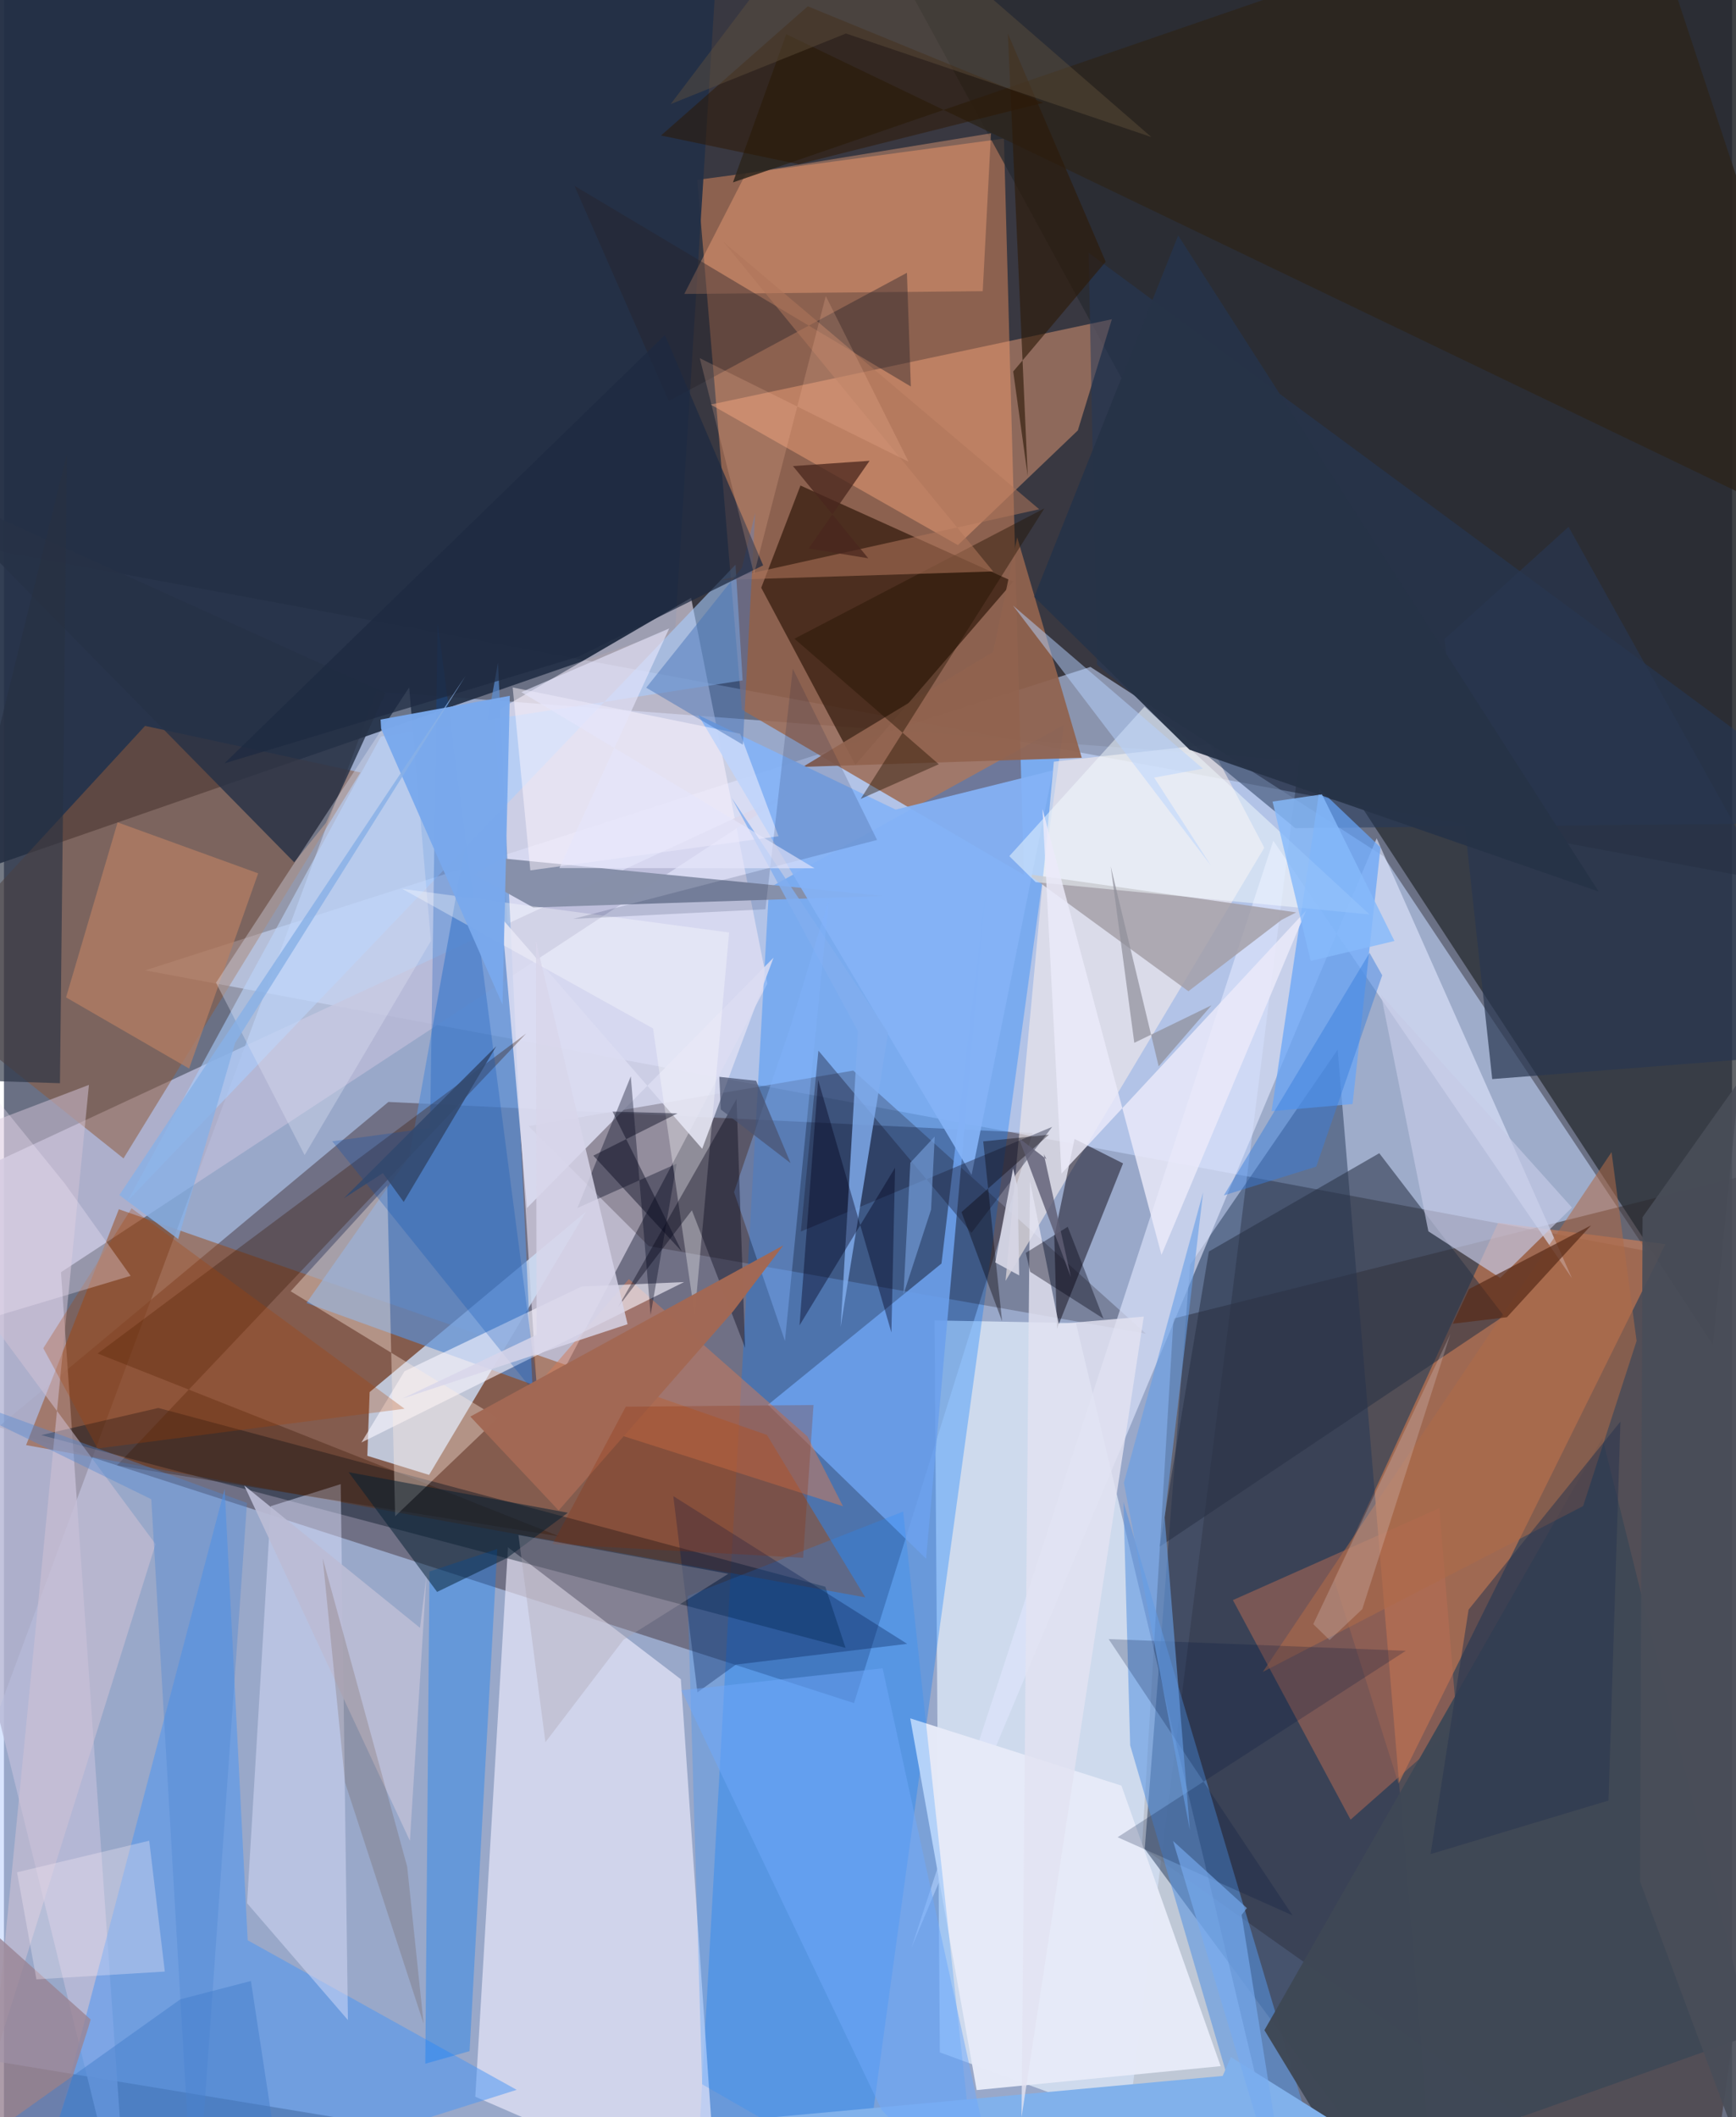 <svg xmlns="http://www.w3.org/2000/svg" width="228" height="278" viewBox="0 0 836 1024"><path fill="#6a7084" d="M0 0h836v1024H0z"/><path fill="#bdd1fd" fill-opacity=".573" d="M180.221 334.49l446.344 33.566L536.421 1086-62 987.443z"/><path fill="#0b0200" fill-opacity=".51" d="M-62-38.426L898-24.61l-29.405 453.414L-62 255.355z"/><path fill="#4f424d" fill-opacity=".549" d="M-2.752 690.208l188.74-157.234 311.675 14.99-86.42 275.777z"/><path fill="#c4d7fd" fill-opacity=".58" d="M525.607 322.572L68.339 469.322l726.355 135.762L667.41 414.18z"/><path fill="#9d6a52" fill-opacity=".835" d="M483.753 67.012l9.62 356.1-136.398-79.877L335.435 87z"/><path fill="#433737" fill-opacity=".592" d="M898 554.602l-332.203 83.127-15.271 255.688L822.139 1086z"/><path fill="#e8f3ff" fill-opacity=".671" d="M450.179 638.632l2.569 354.027 164.387 60.248-98.541-412.977z"/><path fill="#233047" fill-opacity=".925" d="M324.728 304.227L-8.132 419.689-62-2.034l408.984-49.3z"/><path fill="#ece6f7" fill-opacity=".604" d="M258.674 685.661L369.32 475.764l-36.9-186.602-95.166 55.403z"/><path fill="#262a2f" fill-opacity=".725" d="M639.049 363.007l187.628 287.348L898-62 420.867-36.222z"/><path fill="#b8bad7" fill-opacity=".851" d="M382.683 382.104L27.586 615.318 60.34 1086-62 588.944z"/><path fill="#0479ff" fill-opacity=".322" d="M414.563 1064.335L333.375 1086l36.732-656.546 142.641-78.825z"/><path fill="#f1eeff" fill-opacity=".631" d="M243.83 748.381l-15.816 265.742 116.87 50.776-17.417-252.706z"/><path fill="#994b1b" fill-opacity=".514" d="M55.59 584.878l313.513 109.148L416.69 772.6 10.708 698.949z"/><path fill="#ccdcf5" fill-opacity=".816" d="M176.913 673.291l104.664-87.28-75.91 127.356-29.88-9.241z"/><path fill="#f4874f" fill-opacity=".475" d="M722.839 591.434l80.925 10.346-129.101 260.977-31.25-99.037z"/><path fill="#223657" fill-opacity=".49" d="M573.815 611.714l-21.948 282.56L693.631 1086 645.2 507.705z"/><path fill="#2b1407" fill-opacity=".659" d="M366.349 284.274l45.54 85.59 76.385-88.547-102.94-46.483z"/><path fill="#5c8ed4" fill-opacity=".69" d="M238.993 320.535l16.664 349.111-109.306-39.432 49.749-70.862z"/><path fill="#0e0408" fill-opacity=".227" d="M552.414 645.038L410.874 517.8l-157.095 26.835 58.187 58.068z"/><path fill="#faa97e" fill-opacity=".439" d="M519.508 208.185l-58.017 55.465-119.552-67.978 194.05-41.27z"/><path fill="#4795f6" fill-opacity=".506" d="M10.506 1086l237.527-75.225-130.124-72.327-11.144-218.28z"/><path fill="#8d5b3c" fill-opacity=".533" d="M172.438 373.618L57.838 560.28l-105.02-83.838L68.26 351.09z"/><path fill="#dfe6fe" fill-opacity=".631" d="M439.022 942.096l175.045-535.465 144.475 211.577-94.476-212.76z"/><path fill="#001120" fill-opacity=".4" d="M74.689 680.98l322.647 86.457 9.817 29.591L18.023 694.11z"/><path fill="#f6ecea" fill-opacity=".588" d="M583.477 359.99l26.231 50.038L484.543 619.53 507.9 368.386z"/><path fill="#1d1927" fill-opacity=".549" d="M508.115 597.993l1.288 44.692 31.982-79.99-23.473-11.825z"/><path fill="#6ca1ec" fill-opacity=".878" d="M446.102 753.917l-76.496-74.466 83.939-68.318 21.185-178.109z"/><path fill="#a8ceff" fill-opacity=".588" d="M357.348 329.081l-174.994 27.177-122.55 224.607 294.113-307.753z"/><path fill="#868fa9" fill-opacity=".984" d="M425.417 433.357l-169.36 5.557-28.582-15.88 13.337-7.878z"/><path fill="#b96d54" fill-opacity=".49" d="M594.525 773.908l99.866-44.453 8.642 105.128-51.579 45.524z"/><path fill="#5794e1" fill-opacity=".565" d="M642.164 1064.315L615.737 1086l-70.904-241.841-3.265-117.756z"/><path fill="#a49fa7" fill-opacity=".831" d="M625.151 441.292l-7.037 3.6-45.117 34.532-77.529-56.616z"/><path fill="#ffab7e" fill-opacity=".38" d="M473.505 140.849l-144.386 1.323 29.855-58.318 118.524-19.377z"/><path fill="#dbdffc" fill-opacity=".482" d="M162.915 717.82l3.487 259.21-48.793-56.515 11.512-192.055z"/><path fill="#e6eaf8" fill-opacity=".98" d="M438.43 831.107l102.177 32.535 48 135.679-118.04 11.567z"/><path fill="#23385c" fill-opacity=".518" d="M624.687 400.545L528.76 321.5l-4.032-199.247L898 397.82z"/><path fill="#283244" fill-opacity=".557" d="M582.906 605.315l82.433-47.546 60.327 78.711-166.593 111.607z"/><path fill="#d27b57" fill-opacity=".506" d="M405.893 728.514L250.301 678.83l52.028-60.195 86.357 76.1z"/><path fill="#91634e" fill-opacity=".933" d="M386.494 370.896l134.902-4.378-31.221-106.664-11.632 55.471z"/><path fill="#f8f5ff" fill-opacity=".616" d="M329.012 620.093l-49.566 2.145-85.664 40.986-20.862 34.457z"/><path fill="#65a4f8" fill-opacity=".722" d="M665.936 409.818l-13.51 124.167-39.177 3.466 23.202-155.738z"/><path fill="#3f4855" fill-opacity=".98" d="M773.298 695.567L609.777 981.913l43.003 70.84L845.164 984.3z"/><path fill="#0179fb" fill-opacity=".341" d="M205.844 760.093l-2.01 238.052 21.414-6.073 13.406-242.88z"/><path fill="#84b2f6" fill-opacity=".929" d="M335.89 345.83l132.216 222.457 39.389-195.675-76.106 18.96z"/><path fill="#dcddf2" fill-opacity=".859" d="M337.782 555.63l34.5-92.405L252.994 584.3l-12.12-140.067z"/><path fill="#c5c9e5" fill-opacity=".675" d="M758.556 584.056l-34.713 34.036-34.75-22.548-22.894-114.411z"/><path fill="#00061e" fill-opacity=".369" d="M312.835 635.984l-9.593-115.374-25.82 63.646 47.982-21.43z"/><path fill="#2d261e" fill-opacity=".863" d="M898 266.397L789.33-62 352.675 88.224l25.785-71.657z"/><path fill="#371504" fill-opacity=".333" d="M268.632 743.094L45.316 654.635l207.248-154.707L54.68 708.783z"/><path fill="#ffece3" fill-opacity=".38" d="M189.243 733.363l-3.834-159.976-46.712 51.154 100.302 61.277z"/><path fill="#218eff" fill-opacity=".251" d="M337.77 1008.098L473.395 1086l-38.39-354.906-104.262 40.88z"/><path fill="#273246" fill-opacity=".816" d="M184.6 335.12l-224.5-101.5 180.32 183.462 15.303-19.041z"/><path fill="#b87f63" fill-opacity=".706" d="M89.578 516.83l33.397-94.427-67.995-24.658-24.932 84.658z"/><path fill="#031e31" fill-opacity=".51" d="M166.742 712.058l106.04 19.6-29.597 21.993-33.636 16.298z"/><path fill="#1e223c" fill-opacity=".416" d="M394.01 508.156l-8.481 87.472 121.588-50.614-39.041 51.263z"/><path fill="#273142" fill-opacity=".643" d="M-62 594.408l92.464-374.892-3.374 304.4-89.09-2.88z"/><path fill="#e1e2f3" fill-opacity=".353" d="M206.539 455.106l-10.51-122.642-93.45 142.841 42.865 83.37z"/><path fill="#fff6ff" fill-opacity=".49" d="M246.104 332.482l8.54 88.486 120.068-16.508-18.537-49.561z"/><path fill="#f5feff" fill-opacity=".478" d="M551.76 341.79l-65.394 72.297 12.751 12.581 161.544 15.641z"/><path fill="#ebeafa" fill-opacity=".824" d="M629.947 440.388L511.581 567.651l-9.168-176.354L559.98 606.95z"/><path fill="#81b1eb" d="M655.616 1033.815l-62.035-38.878-3.998 9.119-248.703 22.846z"/><path fill="#004fb4" fill-opacity=".251" d="M258.68 676.103l-48.885-375.04-3.65 244.49-47.325 6.439z"/><path fill="#d2c2d5" fill-opacity=".525" d="M-5.284 998.03l46.396-473.314L-62 564.013 73.34 746.85z"/><path fill="#81adee" fill-opacity=".812" d="M427.748 499.426l-75.684-113.513 61.095 112.875-8.392 142.997z"/><path fill="#e3e3f1" fill-opacity=".82" d="M510.279 640.328l41.134-3.537-59.139 387.23 4.09-452.72z"/><path fill="#210" fill-opacity=".42" d="M503.31 245.889l-88.834 140.496 37.772-16.751-69.831-60.712z"/><path fill="#fffeff" fill-opacity=".322" d="M313.994 497.412l20.17 138.58 16.658-184.987-158.165-21.112z"/><path fill="#83b3fd" fill-opacity=".392" d="M380.142 497.69l-26.948 78.9 24.625 71.988 21.27-213.71z"/><path fill="#282229" fill-opacity=".416" d="M438.724 186.94L276.008 89.89l45.613 104.065 115.207-62.012z"/><path fill="#af6a49" fill-opacity=".557" d="M609.008 808.63l168.696-251.375 12.12 91.29-25.871 79.892z"/><path fill="#293750" fill-opacity=".702" d="M898 507.984L756.915 254.83l-59.963 54.264 23.03 212.818z"/><path fill="#000014" fill-opacity=".373" d="M358.549 651.926l-25.746-66.552-35.668 46.74 57.26-100.542z"/><path fill="#00123c" fill-opacity=".224" d="M538.752 888.6l139.422-90.168-143.75-5.66 88.968 133.643z"/><path fill="#a26854" fill-opacity=".988" d="M376.996 602.364l-24.276 31.905-84.374 96.298-42.73-45.41z"/><path fill="#001950" fill-opacity=".322" d="M323.81 723.62l11.664 94.926 18.615-13.43 82.856-10.048z"/><path fill="#9a8495" fill-opacity=".808" d="M-62 883.685L6.856 1086l33.948-105.29 1.138-3.95z"/><path fill="#679ee7" fill-opacity=".612" d="M561.52 733.946L580.116 576.7l-38.329 140.472 31.931 168.066z"/><path fill="#af765a" fill-opacity=".557" d="M348.016 116.943l130.518 159.44-131.865 4.188 154.158-34.264z"/><path fill="#00001d" fill-opacity=".396" d="M384.867 641.037l9.018-118.674 35.437 122.107 1.777-79.7z"/><path fill="#4473b8" fill-opacity=".475" d="M310.698 332.608l46.34-58.067 6.38-26.413-5.956 112.054z"/><path fill="#aa3f01" fill-opacity=".271" d="M19.038 652.092l42.703-67.675 132.072 96.942-148.524 19.223z"/><path fill="#7aa9ed" fill-opacity=".969" d="M241.192 485.915l3.53-149.379-62.517 11.48.255 4.425z"/><path fill="#bbbcd5" fill-opacity=".925" d="M204.427 761.736l-8.035 128.61-80.15-171.866 85.023 68.837z"/><path fill="#8f2900" fill-opacity=".247" d="M265.391 746.805l35.43-66.44 90.822-.81-5.047 73.9z"/><path fill="#582b19" fill-opacity=".706" d="M700.902 640.235l26.205-3.136 40.684-44.431-59.05 30.83z"/><path fill="#fbeefa" fill-opacity=".306" d="M70.28 890.285l7.542 63.292-62.118 3.765L6.33 905.56z"/><path fill="#1d2a41" fill-opacity=".729" d="M367.272 273.443l-89.31 44.116-171.29 51.643 213.092-207.178z"/><path fill="#aaa2af" fill-opacity=".341" d="M299.705 793.11l-37.758 49.527-13.057-100.223 101.527 18.775z"/><path fill="#908f9b" fill-opacity=".718" d="M584.204 486.207l-25.586 29.553-23.208-96.812 11.415 85.433z"/><path fill="#2e1702" fill-opacity=".494" d="M502.728 49.728L384.415 79.414l-66.551-13.88 71.01-62.485z"/><path fill="#2d1a09" fill-opacity=".627" d="M495.274 230.274l-7.02-50.605 44.735-53.08L485.673 16.3z"/><path fill="#4e88d5" fill-opacity=".388" d="M92.293 1086L71.28 725.127-50.823 665.43l168.396 61.517z"/><path fill="#494e58" fill-opacity=".918" d="M862.436 490.503l-69.729 98.208-1.235 321.279 46.794 125.637z"/><path fill="#512900" fill-opacity=".161" d="M203.021 978.818l-38.004-116.629-10.815-108.483L195.07 902.84z"/><path fill="#6fa8fa" fill-opacity=".518" d="M486.11 1086l-61.47-65.459-96.92-203.008 97.338-10.628z"/><path fill="#32496e" fill-opacity=".882" d="M164.427 579.577l73.736-73.562-44.776 75.321-10.072-13.916z"/><path fill="#d8d5ea" fill-opacity=".824" d="M301.692 640.476l-44.31-185.219.269 190.354-64.97 30.867z"/><path fill="#88b0e6" fill-opacity=".816" d="M55.817 578.016L223.25 327.019 111.822 504.49 84.27 599.286z"/><path fill="#091840" fill-opacity=".153" d="M275.421 444.433l92.975-4.644 13.232-116.365 40.755 82.832z"/><path fill="#020011" fill-opacity=".373" d="M531.9 637.764l-35.437-22.63-2.138-9.183 20.302-12.594z"/><path fill="#ffc1a4" fill-opacity=".2" d="M336.624 173.24l100.986 50.07-40.038-80.132-34.708 134.493z"/><path fill="#273348" fill-opacity=".965" d="M498.42 288.662l75.13 73.954 197.93 68.618-203.43-317.361z"/><path fill="#86bafb" fill-opacity=".808" d="M637.602 384.2l35.074 70.924-40.506 9.667-18.461-77.093z"/><path fill="#09040a" fill-opacity=".38" d="M482.862 639.03l-9.13-86.977 31.818-3.255-42.317 37.459z"/><path fill="#b7d3ff" fill-opacity=".494" d="M488.169 292.904l91.867 78.86-23.6 4.333 27.466 42.565z"/><path fill="#2a364f" fill-opacity=".533" d="M782.007 687.573l-73.462 90.957-18.386 118.235 86.07-25.914z"/><path fill="#3a7fdc" fill-opacity=".478" d="M634.853 564.26l31.91-92.54-6.118-10.845-70.478 117.291z"/><path fill="#f2e6fa" fill-opacity=".322" d="M-33.923 494.183l-15.905 156.242L61.288 617.09l-31.78-44.562z"/><path fill="#d6d6e5" fill-opacity=".925" d="M491.138 616.877l-11.585-6.281 8.66-45.528 2.192 9.518z"/><path fill="#749eda" fill-opacity=".647" d="M448.515 585.048l1.766-35.373-11.786 12.665-3.34 63.742z"/><path fill="#05091c" fill-opacity=".435" d="M327.94 605.333l-42.82-46.39 40.707-20.438-31.399-.854z"/><path fill="#63513d" fill-opacity=".431" d="M407.388-62L322.557 50.337l84.778-34.132 147.758 50.09z"/><path fill="#76abef" fill-opacity=".651" d="M624.36 1086l-58.792-195.59 35.724 32.466-2.54 3.277z"/><path fill="#4a5372" fill-opacity=".733" d="M346.786 536.613l-.71-15.789 17.796 1.913 16.681 39.825z"/><path fill="#605e74" fill-opacity=".816" d="M503.046 558.228l13.106 59.494-25.2-67.292 13.399 10.235z"/><path fill="#4a271e" fill-opacity=".757" d="M381.697 225.426l36.42 44.6-28.83-4.741 29.481-42.418z"/><path fill="#e3d8dc" fill-opacity=".243" d="M641.293 793.227l-7.875-7.687 66.34-140.404-42.643 133.15z"/><path fill="#427cca" fill-opacity=".475" d="M119.466 958.138l-34.112 8.846-104.09 74.148 151.01 1.023z"/><path fill="#e5e5fb" fill-opacity=".631" d="M392.166 419.969l-141.868-85.216 71.518-30.795-53.132 115.89z"/></svg>